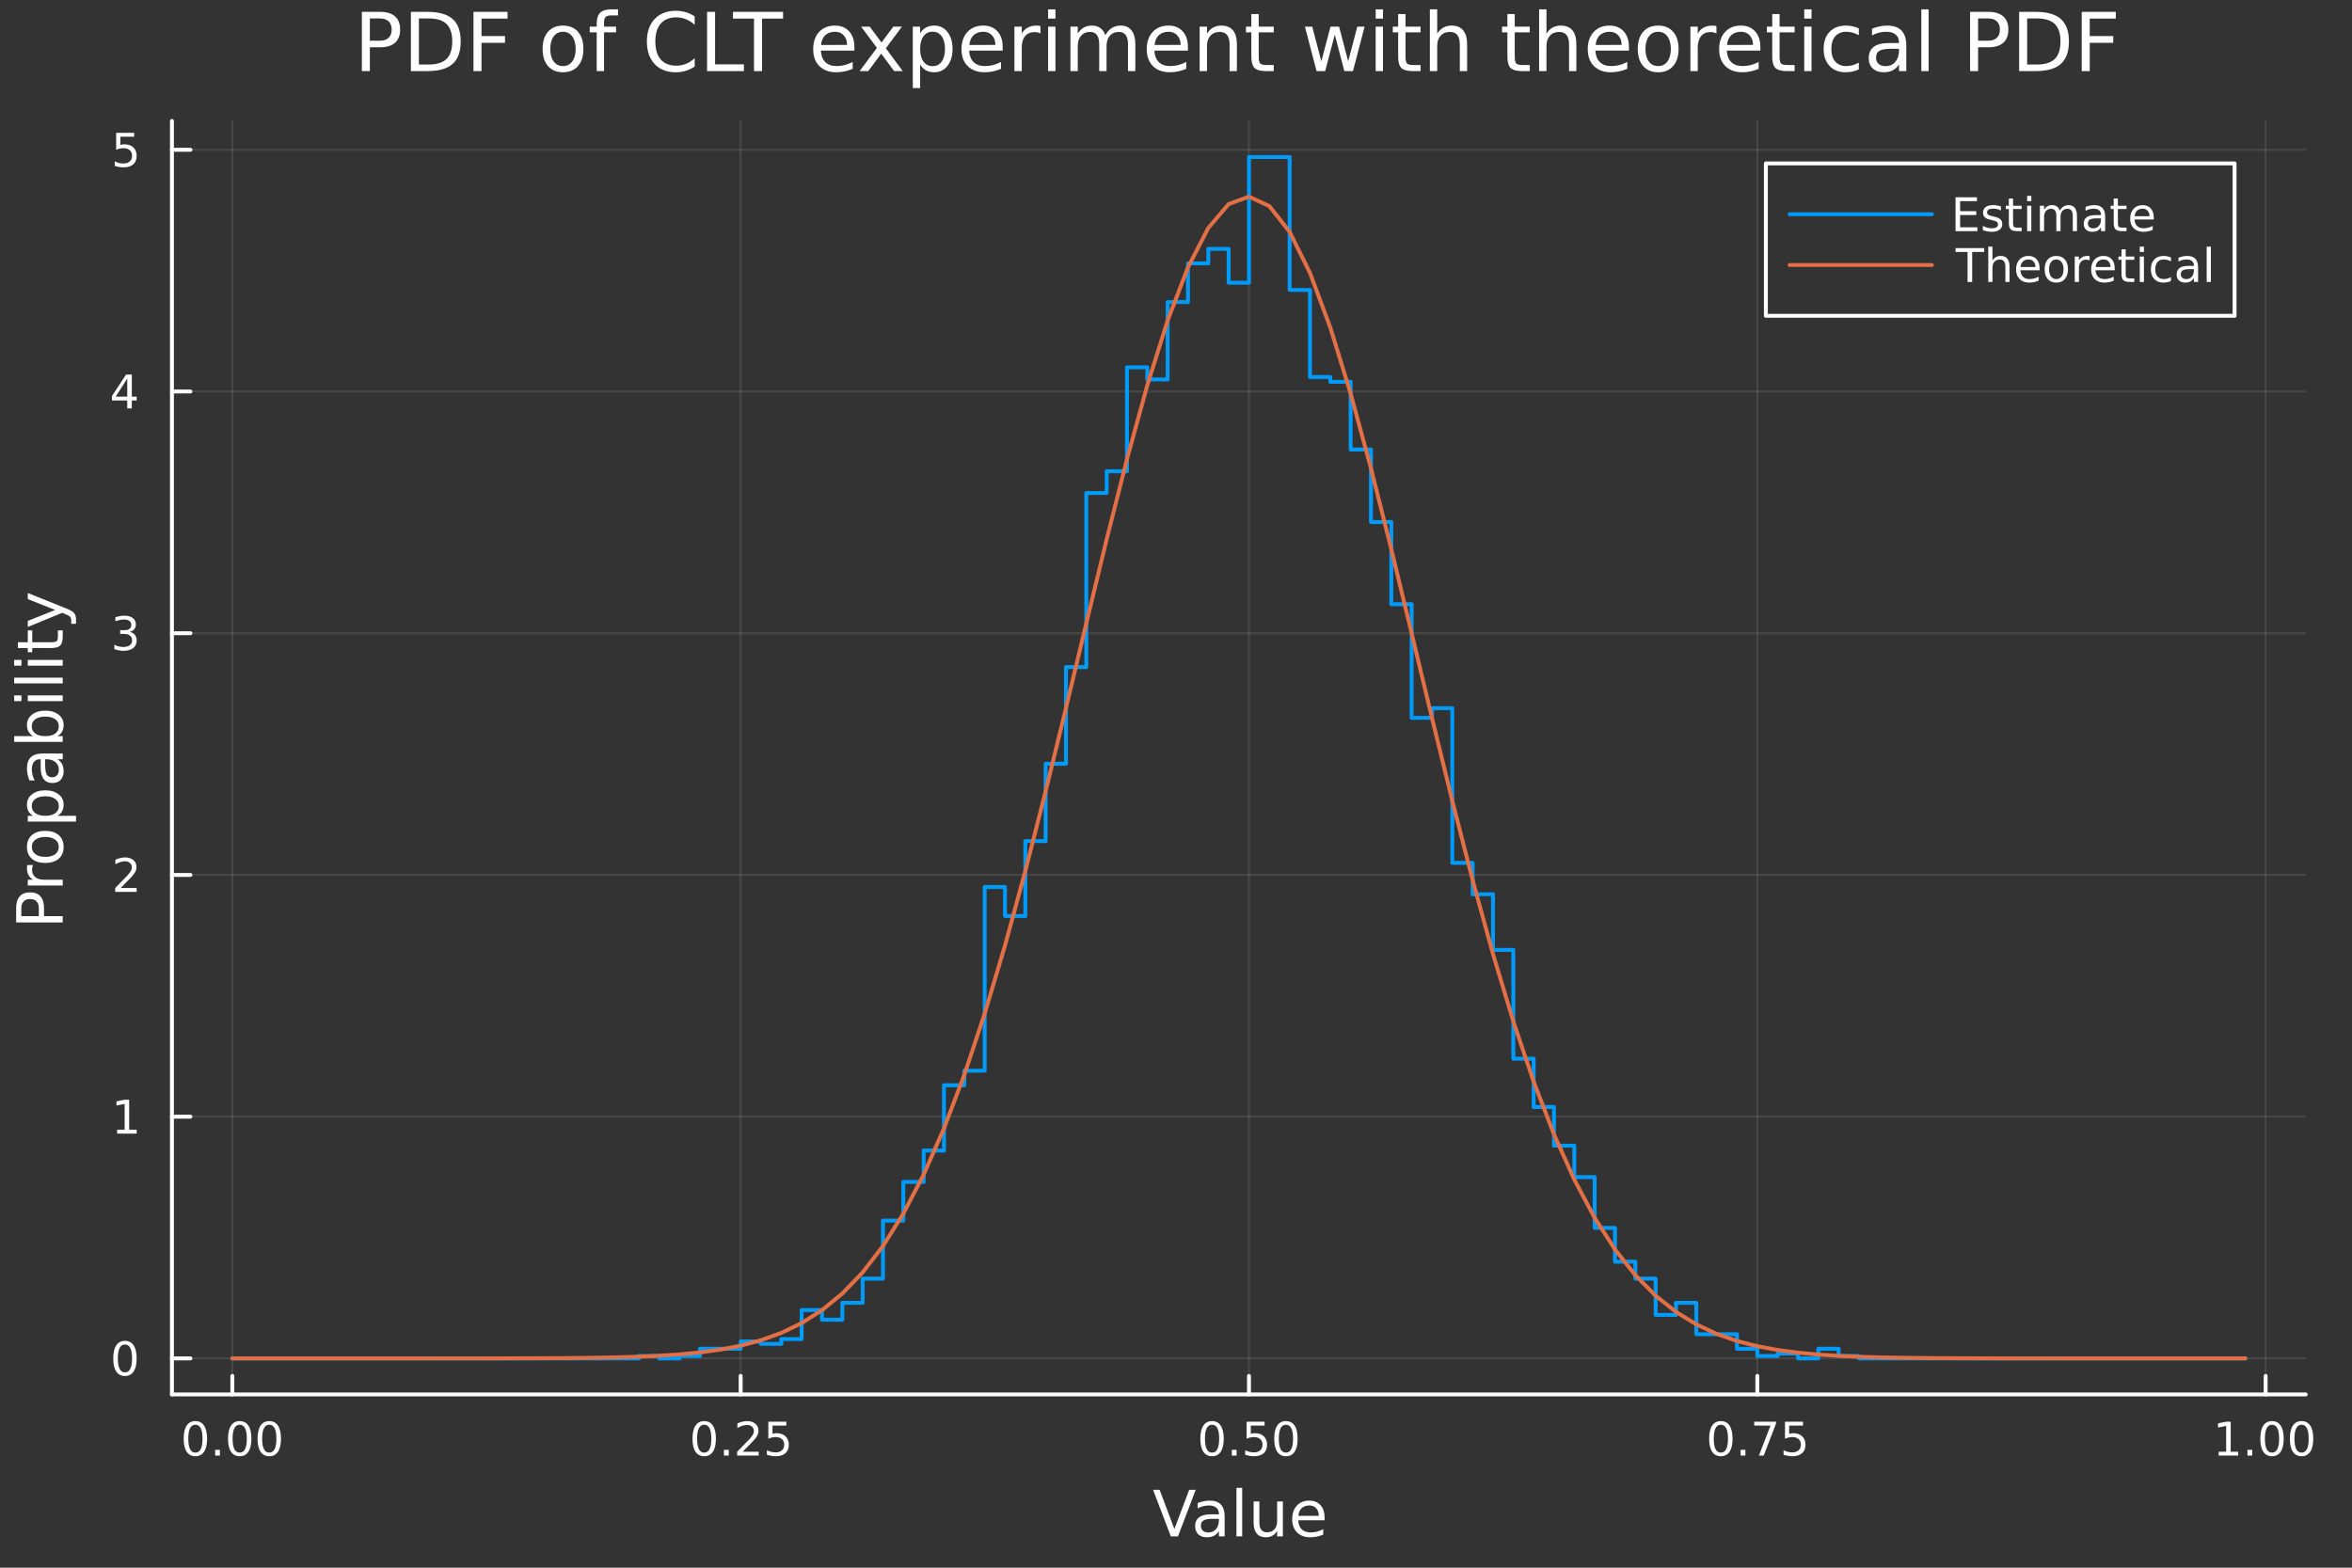 <?xml version="1.0" encoding="utf-8"?>
<svg xmlns="http://www.w3.org/2000/svg" xmlns:xlink="http://www.w3.org/1999/xlink" width="600" height="400" viewBox="0 0 2400 1600">
<rect x="0" y="0" width="2400" height="1600" fill="#333333" stroke="none"/>
<defs>
  <clipPath id="clip110">
    <rect x="0" y="0" width="2400" height="1600"/>
  </clipPath>
</defs>
<path clip-path="url(#clip110)" d="M0 1600 L2400 1600 L2400 0 L0 0  Z" fill="#000000" fill-rule="evenodd" fill-opacity="0"/>
<defs>
  <clipPath id="clip111">
    <rect x="480" y="0" width="1681" height="1600"/>
  </clipPath>
</defs>
<path clip-path="url(#clip110)" d="M175.445 1423.18 L2352.76 1423.18 L2352.76 123.472 L175.445 123.472  Z" fill="#000000" fill-rule="evenodd" fill-opacity="0"/>
<defs>
  <clipPath id="clip112">
    <rect x="175" y="123" width="2178" height="1301"/>
  </clipPath>
</defs>
<polyline clip-path="url(#clip112)" style="stroke:#ffffff; stroke-linecap:round; stroke-linejoin:round; stroke-width:2; stroke-opacity:0.1; fill:none" points="237.067,1423.18 237.067,123.472 "/>
<polyline clip-path="url(#clip112)" style="stroke:#ffffff; stroke-linecap:round; stroke-linejoin:round; stroke-width:2; stroke-opacity:0.1; fill:none" points="755.771,1423.18 755.771,123.472 "/>
<polyline clip-path="url(#clip112)" style="stroke:#ffffff; stroke-linecap:round; stroke-linejoin:round; stroke-width:2; stroke-opacity:0.1; fill:none" points="1274.47,1423.18 1274.47,123.472 "/>
<polyline clip-path="url(#clip112)" style="stroke:#ffffff; stroke-linecap:round; stroke-linejoin:round; stroke-width:2; stroke-opacity:0.1; fill:none" points="1793.18,1423.18 1793.18,123.472 "/>
<polyline clip-path="url(#clip112)" style="stroke:#ffffff; stroke-linecap:round; stroke-linejoin:round; stroke-width:2; stroke-opacity:0.1; fill:none" points="2311.88,1423.18 2311.88,123.472 "/>
<polyline clip-path="url(#clip110)" style="stroke:#ffffff; stroke-linecap:round; stroke-linejoin:round; stroke-width:4; stroke-opacity:1; fill:none" points="175.445,1423.18 2352.76,1423.18 "/>
<polyline clip-path="url(#clip110)" style="stroke:#ffffff; stroke-linecap:round; stroke-linejoin:round; stroke-width:4; stroke-opacity:1; fill:none" points="237.067,1423.18 237.067,1404.28 "/>
<polyline clip-path="url(#clip110)" style="stroke:#ffffff; stroke-linecap:round; stroke-linejoin:round; stroke-width:4; stroke-opacity:1; fill:none" points="755.771,1423.18 755.771,1404.28 "/>
<polyline clip-path="url(#clip110)" style="stroke:#ffffff; stroke-linecap:round; stroke-linejoin:round; stroke-width:4; stroke-opacity:1; fill:none" points="1274.47,1423.18 1274.47,1404.28 "/>
<polyline clip-path="url(#clip110)" style="stroke:#ffffff; stroke-linecap:round; stroke-linejoin:round; stroke-width:4; stroke-opacity:1; fill:none" points="1793.18,1423.18 1793.18,1404.28 "/>
<polyline clip-path="url(#clip110)" style="stroke:#ffffff; stroke-linecap:round; stroke-linejoin:round; stroke-width:4; stroke-opacity:1; fill:none" points="2311.88,1423.18 2311.88,1404.28 "/>
<path clip-path="url(#clip110)" d="M199.371 1454.1 Q195.76 1454.1 193.931 1457.66 Q192.125 1461.2 192.125 1468.33 Q192.125 1475.44 193.931 1479.01 Q195.76 1482.55 199.371 1482.55 Q203.005 1482.55 204.81 1479.01 Q206.639 1475.44 206.639 1468.33 Q206.639 1461.2 204.81 1457.66 Q203.005 1454.1 199.371 1454.1 M199.371 1450.39 Q205.181 1450.39 208.236 1455 Q211.315 1459.58 211.315 1468.33 Q211.315 1477.06 208.236 1481.67 Q205.181 1486.25 199.371 1486.25 Q193.56 1486.25 190.482 1481.67 Q187.426 1477.06 187.426 1468.33 Q187.426 1459.58 190.482 1455 Q193.56 1450.39 199.371 1450.39 Z" fill="#ffffff" fill-rule="evenodd" fill-opacity="1" /><path clip-path="url(#clip110)" d="M219.533 1479.7 L224.417 1479.7 L224.417 1485.58 L219.533 1485.58 L219.533 1479.7 Z" fill="#ffffff" fill-rule="evenodd" fill-opacity="1" /><path clip-path="url(#clip110)" d="M244.602 1454.1 Q240.991 1454.1 239.162 1457.66 Q237.357 1461.2 237.357 1468.33 Q237.357 1475.44 239.162 1479.01 Q240.991 1482.55 244.602 1482.55 Q248.236 1482.55 250.042 1479.01 Q251.87 1475.44 251.87 1468.33 Q251.87 1461.2 250.042 1457.66 Q248.236 1454.1 244.602 1454.1 M244.602 1450.39 Q250.412 1450.39 253.468 1455 Q256.546 1459.58 256.546 1468.33 Q256.546 1477.06 253.468 1481.67 Q250.412 1486.25 244.602 1486.25 Q238.792 1486.25 235.713 1481.67 Q232.658 1477.06 232.658 1468.33 Q232.658 1459.58 235.713 1455 Q238.792 1450.39 244.602 1450.39 Z" fill="#ffffff" fill-rule="evenodd" fill-opacity="1" /><path clip-path="url(#clip110)" d="M274.764 1454.1 Q271.153 1454.1 269.324 1457.66 Q267.518 1461.2 267.518 1468.33 Q267.518 1475.44 269.324 1479.01 Q271.153 1482.55 274.764 1482.55 Q278.398 1482.55 280.204 1479.01 Q282.032 1475.44 282.032 1468.33 Q282.032 1461.2 280.204 1457.66 Q278.398 1454.1 274.764 1454.1 M274.764 1450.39 Q280.574 1450.39 283.629 1455 Q286.708 1459.58 286.708 1468.33 Q286.708 1477.06 283.629 1481.67 Q280.574 1486.25 274.764 1486.25 Q268.954 1486.25 265.875 1481.67 Q262.819 1477.06 262.819 1468.33 Q262.819 1459.58 265.875 1455 Q268.954 1450.39 274.764 1450.39 Z" fill="#ffffff" fill-rule="evenodd" fill-opacity="1" /><path clip-path="url(#clip110)" d="M718.572 1454.1 Q714.961 1454.1 713.132 1457.66 Q711.327 1461.2 711.327 1468.33 Q711.327 1475.44 713.132 1479.01 Q714.961 1482.55 718.572 1482.55 Q722.206 1482.55 724.012 1479.01 Q725.841 1475.44 725.841 1468.33 Q725.841 1461.2 724.012 1457.66 Q722.206 1454.1 718.572 1454.1 M718.572 1450.39 Q724.382 1450.39 727.438 1455 Q730.516 1459.58 730.516 1468.33 Q730.516 1477.06 727.438 1481.67 Q724.382 1486.25 718.572 1486.25 Q712.762 1486.25 709.683 1481.67 Q706.628 1477.06 706.628 1468.33 Q706.628 1459.58 709.683 1455 Q712.762 1450.39 718.572 1450.39 Z" fill="#ffffff" fill-rule="evenodd" fill-opacity="1" /><path clip-path="url(#clip110)" d="M738.734 1479.7 L743.618 1479.7 L743.618 1485.58 L738.734 1485.58 L738.734 1479.7 Z" fill="#ffffff" fill-rule="evenodd" fill-opacity="1" /><path clip-path="url(#clip110)" d="M757.831 1481.64 L774.15 1481.64 L774.15 1485.58 L752.206 1485.58 L752.206 1481.64 Q754.868 1478.89 759.451 1474.26 Q764.058 1469.61 765.238 1468.27 Q767.484 1465.74 768.363 1464.01 Q769.266 1462.25 769.266 1460.56 Q769.266 1457.8 767.322 1456.07 Q765.4 1454.33 762.299 1454.33 Q760.1 1454.33 757.646 1455.09 Q755.215 1455.86 752.438 1457.41 L752.438 1452.69 Q755.262 1451.55 757.715 1450.97 Q760.169 1450.39 762.206 1450.39 Q767.576 1450.39 770.771 1453.08 Q773.965 1455.77 773.965 1460.26 Q773.965 1462.39 773.155 1464.31 Q772.368 1466.2 770.262 1468.8 Q769.683 1469.47 766.581 1472.69 Q763.479 1475.88 757.831 1481.64 Z" fill="#ffffff" fill-rule="evenodd" fill-opacity="1" /><path clip-path="url(#clip110)" d="M784.012 1451.02 L802.368 1451.02 L802.368 1454.96 L788.294 1454.96 L788.294 1463.43 Q789.312 1463.08 790.331 1462.92 Q791.349 1462.73 792.368 1462.73 Q798.155 1462.73 801.535 1465.9 Q804.914 1469.08 804.914 1474.49 Q804.914 1480.07 801.442 1483.17 Q797.97 1486.25 791.65 1486.25 Q789.474 1486.25 787.206 1485.88 Q784.961 1485.51 782.553 1484.77 L782.553 1480.07 Q784.637 1481.2 786.859 1481.76 Q789.081 1482.32 791.558 1482.32 Q795.562 1482.32 797.9 1480.21 Q800.238 1478.1 800.238 1474.49 Q800.238 1470.88 797.9 1468.77 Q795.562 1466.67 791.558 1466.67 Q789.683 1466.67 787.808 1467.08 Q785.956 1467.5 784.012 1468.38 L784.012 1451.02 Z" fill="#ffffff" fill-rule="evenodd" fill-opacity="1" /><path clip-path="url(#clip110)" d="M1236.78 1454.1 Q1233.17 1454.1 1231.34 1457.66 Q1229.53 1461.2 1229.53 1468.33 Q1229.53 1475.44 1231.34 1479.01 Q1233.17 1482.55 1236.78 1482.55 Q1240.41 1482.55 1242.22 1479.01 Q1244.05 1475.44 1244.05 1468.33 Q1244.05 1461.2 1242.22 1457.66 Q1240.41 1454.1 1236.78 1454.1 M1236.78 1450.39 Q1242.59 1450.39 1245.64 1455 Q1248.72 1459.58 1248.72 1468.33 Q1248.72 1477.06 1245.64 1481.67 Q1242.59 1486.25 1236.78 1486.25 Q1230.97 1486.25 1227.89 1481.67 Q1224.83 1477.06 1224.83 1468.33 Q1224.83 1459.58 1227.89 1455 Q1230.97 1450.39 1236.78 1450.39 Z" fill="#ffffff" fill-rule="evenodd" fill-opacity="1" /><path clip-path="url(#clip110)" d="M1256.94 1479.7 L1261.82 1479.7 L1261.82 1485.58 L1256.94 1485.58 L1256.94 1479.7 Z" fill="#ffffff" fill-rule="evenodd" fill-opacity="1" /><path clip-path="url(#clip110)" d="M1272.06 1451.02 L1290.41 1451.02 L1290.41 1454.96 L1276.34 1454.96 L1276.34 1463.43 Q1277.36 1463.08 1278.38 1462.92 Q1279.39 1462.73 1280.41 1462.73 Q1286.2 1462.73 1289.58 1465.9 Q1292.96 1469.08 1292.96 1474.49 Q1292.96 1480.07 1289.49 1483.17 Q1286.01 1486.25 1279.69 1486.25 Q1277.52 1486.25 1275.25 1485.88 Q1273 1485.51 1270.6 1484.77 L1270.6 1480.07 Q1272.68 1481.2 1274.9 1481.76 Q1277.13 1482.32 1279.6 1482.32 Q1283.61 1482.32 1285.94 1480.21 Q1288.28 1478.1 1288.28 1474.49 Q1288.28 1470.88 1285.94 1468.77 Q1283.61 1466.67 1279.6 1466.67 Q1277.73 1466.67 1275.85 1467.08 Q1274 1467.5 1272.06 1468.38 L1272.06 1451.02 Z" fill="#ffffff" fill-rule="evenodd" fill-opacity="1" /><path clip-path="url(#clip110)" d="M1312.17 1454.1 Q1308.56 1454.1 1306.73 1457.66 Q1304.93 1461.2 1304.93 1468.33 Q1304.93 1475.44 1306.73 1479.01 Q1308.56 1482.55 1312.17 1482.55 Q1315.81 1482.55 1317.61 1479.01 Q1319.44 1475.44 1319.44 1468.33 Q1319.44 1461.2 1317.61 1457.66 Q1315.81 1454.1 1312.17 1454.1 M1312.17 1450.39 Q1317.98 1450.39 1321.04 1455 Q1324.12 1459.58 1324.12 1468.33 Q1324.12 1477.06 1321.04 1481.67 Q1317.98 1486.25 1312.17 1486.25 Q1306.36 1486.25 1303.28 1481.67 Q1300.23 1477.06 1300.23 1468.33 Q1300.23 1459.58 1303.28 1455 Q1306.36 1450.39 1312.17 1450.39 Z" fill="#ffffff" fill-rule="evenodd" fill-opacity="1" /><path clip-path="url(#clip110)" d="M1755.98 1454.1 Q1752.37 1454.1 1750.54 1457.66 Q1748.73 1461.2 1748.73 1468.33 Q1748.73 1475.44 1750.54 1479.01 Q1752.37 1482.55 1755.98 1482.55 Q1759.61 1482.55 1761.42 1479.01 Q1763.25 1475.44 1763.25 1468.33 Q1763.25 1461.2 1761.42 1457.66 Q1759.61 1454.1 1755.98 1454.1 M1755.98 1450.39 Q1761.79 1450.39 1764.85 1455 Q1767.92 1459.58 1767.92 1468.33 Q1767.92 1477.06 1764.85 1481.67 Q1761.79 1486.25 1755.98 1486.25 Q1750.17 1486.25 1747.09 1481.67 Q1744.04 1477.06 1744.04 1468.33 Q1744.04 1459.58 1747.09 1455 Q1750.17 1450.39 1755.98 1450.39 Z" fill="#ffffff" fill-rule="evenodd" fill-opacity="1" /><path clip-path="url(#clip110)" d="M1776.14 1479.7 L1781.03 1479.7 L1781.03 1485.58 L1776.14 1485.58 L1776.14 1479.7 Z" fill="#ffffff" fill-rule="evenodd" fill-opacity="1" /><path clip-path="url(#clip110)" d="M1790.03 1451.02 L1812.25 1451.02 L1812.25 1453.01 L1799.71 1485.58 L1794.82 1485.58 L1806.63 1454.96 L1790.03 1454.96 L1790.03 1451.02 Z" fill="#ffffff" fill-rule="evenodd" fill-opacity="1" /><path clip-path="url(#clip110)" d="M1821.42 1451.02 L1839.78 1451.02 L1839.78 1454.96 L1825.7 1454.96 L1825.7 1463.43 Q1826.72 1463.08 1827.74 1462.92 Q1828.76 1462.73 1829.78 1462.73 Q1835.56 1462.73 1838.94 1465.9 Q1842.32 1469.08 1842.32 1474.49 Q1842.32 1480.07 1838.85 1483.17 Q1835.38 1486.25 1829.06 1486.25 Q1826.88 1486.25 1824.61 1485.88 Q1822.37 1485.51 1819.96 1484.77 L1819.96 1480.07 Q1822.04 1481.2 1824.27 1481.76 Q1826.49 1482.32 1828.97 1482.32 Q1832.97 1482.32 1835.31 1480.21 Q1837.65 1478.1 1837.65 1474.49 Q1837.65 1470.88 1835.31 1468.77 Q1832.97 1466.67 1828.97 1466.67 Q1827.09 1466.67 1825.22 1467.08 Q1823.36 1467.5 1821.42 1468.38 L1821.42 1451.02 Z" fill="#ffffff" fill-rule="evenodd" fill-opacity="1" /><path clip-path="url(#clip110)" d="M2263.95 1481.64 L2271.59 1481.64 L2271.59 1455.28 L2263.28 1456.95 L2263.28 1452.69 L2271.55 1451.02 L2276.22 1451.02 L2276.22 1481.64 L2283.86 1481.64 L2283.86 1485.58 L2263.95 1485.58 L2263.95 1481.64 Z" fill="#ffffff" fill-rule="evenodd" fill-opacity="1" /><path clip-path="url(#clip110)" d="M2293.31 1479.7 L2298.19 1479.7 L2298.19 1485.58 L2293.31 1485.58 L2293.31 1479.7 Z" fill="#ffffff" fill-rule="evenodd" fill-opacity="1" /><path clip-path="url(#clip110)" d="M2318.38 1454.1 Q2314.76 1454.1 2312.94 1457.66 Q2311.13 1461.2 2311.13 1468.33 Q2311.13 1475.44 2312.94 1479.01 Q2314.76 1482.55 2318.38 1482.55 Q2322.01 1482.55 2323.81 1479.01 Q2325.64 1475.44 2325.64 1468.33 Q2325.64 1461.2 2323.81 1457.66 Q2322.01 1454.1 2318.38 1454.1 M2318.38 1450.39 Q2324.19 1450.39 2327.24 1455 Q2330.32 1459.58 2330.32 1468.33 Q2330.32 1477.06 2327.24 1481.67 Q2324.19 1486.25 2318.38 1486.25 Q2312.56 1486.25 2309.49 1481.67 Q2306.43 1477.06 2306.43 1468.33 Q2306.43 1459.58 2309.49 1455 Q2312.56 1450.39 2318.38 1450.39 Z" fill="#ffffff" fill-rule="evenodd" fill-opacity="1" /><path clip-path="url(#clip110)" d="M2348.54 1454.1 Q2344.93 1454.1 2343.1 1457.66 Q2341.29 1461.2 2341.29 1468.33 Q2341.29 1475.44 2343.1 1479.01 Q2344.93 1482.55 2348.54 1482.55 Q2352.17 1482.55 2353.98 1479.01 Q2355.81 1475.44 2355.81 1468.33 Q2355.81 1461.2 2353.98 1457.66 Q2352.17 1454.1 2348.54 1454.1 M2348.54 1450.39 Q2354.35 1450.39 2357.4 1455 Q2360.48 1459.58 2360.48 1468.33 Q2360.48 1477.06 2357.4 1481.67 Q2354.35 1486.25 2348.54 1486.25 Q2342.73 1486.25 2339.65 1481.67 Q2336.59 1477.06 2336.59 1468.33 Q2336.59 1459.58 2339.65 1455 Q2342.73 1450.39 2348.54 1450.39 Z" fill="#ffffff" fill-rule="evenodd" fill-opacity="1" /><path clip-path="url(#clip110)" d="M1194.73 1568.04 L1176.59 1520.52 L1183.3 1520.52 L1198.36 1560.53 L1213.45 1520.52 L1220.13 1520.52 L1202.02 1568.04 L1194.73 1568.04 Z" fill="#ffffff" fill-rule="evenodd" fill-opacity="1" /><path clip-path="url(#clip110)" d="M1237.95 1550.12 Q1230.86 1550.12 1228.12 1551.75 Q1225.38 1553.37 1225.38 1557.29 Q1225.38 1560.4 1227.42 1562.25 Q1229.49 1564.07 1233.02 1564.07 Q1237.89 1564.07 1240.82 1560.63 Q1243.78 1557.16 1243.78 1551.43 L1243.78 1550.12 L1237.95 1550.12 M1249.63 1547.71 L1249.63 1568.04 L1243.78 1568.04 L1243.78 1562.63 Q1241.77 1565.88 1238.78 1567.44 Q1235.79 1568.97 1231.46 1568.97 Q1225.99 1568.97 1222.74 1565.91 Q1219.52 1562.82 1219.52 1557.67 Q1219.52 1551.65 1223.54 1548.6 Q1227.58 1545.54 1235.57 1545.54 L1243.78 1545.54 L1243.78 1544.97 Q1243.78 1540.93 1241.1 1538.73 Q1238.46 1536.5 1233.66 1536.5 Q1230.6 1536.5 1227.7 1537.23 Q1224.81 1537.97 1222.13 1539.43 L1222.13 1534.02 Q1225.35 1532.78 1228.37 1532.17 Q1231.4 1531.54 1234.26 1531.54 Q1242 1531.54 1245.82 1535.55 Q1249.63 1539.56 1249.63 1547.71 Z" fill="#ffffff" fill-rule="evenodd" fill-opacity="1" /><path clip-path="url(#clip110)" d="M1261.7 1518.52 L1267.55 1518.52 L1267.55 1568.04 L1261.7 1568.04 L1261.7 1518.52 Z" fill="#ffffff" fill-rule="evenodd" fill-opacity="1" /><path clip-path="url(#clip110)" d="M1279.2 1553.98 L1279.2 1532.4 L1285.06 1532.4 L1285.06 1553.75 Q1285.06 1558.81 1287.03 1561.36 Q1289.01 1563.87 1292.95 1563.87 Q1297.7 1563.87 1300.43 1560.85 Q1303.2 1557.83 1303.2 1552.61 L1303.2 1532.4 L1309.06 1532.4 L1309.06 1568.04 L1303.2 1568.04 L1303.2 1562.57 Q1301.07 1565.82 1298.24 1567.41 Q1295.44 1568.97 1291.71 1568.97 Q1285.57 1568.97 1282.39 1565.15 Q1279.2 1561.33 1279.2 1553.98 M1293.94 1531.54 L1293.94 1531.54 Z" fill="#ffffff" fill-rule="evenodd" fill-opacity="1" /><path clip-path="url(#clip110)" d="M1351.61 1548.76 L1351.61 1551.62 L1324.69 1551.62 Q1325.07 1557.67 1328.31 1560.85 Q1331.59 1564 1337.42 1564 Q1340.79 1564 1343.94 1563.17 Q1347.13 1562.35 1350.24 1560.69 L1350.24 1566.23 Q1347.09 1567.57 1343.78 1568.27 Q1340.47 1568.97 1337.07 1568.97 Q1328.54 1568.97 1323.54 1564 Q1318.58 1559.04 1318.58 1550.57 Q1318.58 1541.82 1323.29 1536.69 Q1328.03 1531.54 1336.05 1531.54 Q1343.24 1531.54 1347.41 1536.18 Q1351.61 1540.8 1351.61 1548.76 M1345.76 1547.04 Q1345.69 1542.23 1343.05 1539.37 Q1340.44 1536.5 1336.11 1536.5 Q1331.21 1536.5 1328.25 1539.27 Q1325.32 1542.04 1324.88 1547.07 L1345.76 1547.04 Z" fill="#ffffff" fill-rule="evenodd" fill-opacity="1" /><polyline clip-path="url(#clip112)" style="stroke:#ffffff; stroke-linecap:round; stroke-linejoin:round; stroke-width:2; stroke-opacity:0.1; fill:none" points="175.445,1386.4 2352.76,1386.4 "/>
<polyline clip-path="url(#clip112)" style="stroke:#ffffff; stroke-linecap:round; stroke-linejoin:round; stroke-width:2; stroke-opacity:0.1; fill:none" points="175.445,1139.69 2352.76,1139.69 "/>
<polyline clip-path="url(#clip112)" style="stroke:#ffffff; stroke-linecap:round; stroke-linejoin:round; stroke-width:2; stroke-opacity:0.1; fill:none" points="175.445,892.979 2352.76,892.979 "/>
<polyline clip-path="url(#clip112)" style="stroke:#ffffff; stroke-linecap:round; stroke-linejoin:round; stroke-width:2; stroke-opacity:0.1; fill:none" points="175.445,646.271 2352.76,646.271 "/>
<polyline clip-path="url(#clip112)" style="stroke:#ffffff; stroke-linecap:round; stroke-linejoin:round; stroke-width:2; stroke-opacity:0.1; fill:none" points="175.445,399.563 2352.76,399.563 "/>
<polyline clip-path="url(#clip112)" style="stroke:#ffffff; stroke-linecap:round; stroke-linejoin:round; stroke-width:2; stroke-opacity:0.1; fill:none" points="175.445,152.855 2352.76,152.855 "/>
<polyline clip-path="url(#clip110)" style="stroke:#ffffff; stroke-linecap:round; stroke-linejoin:round; stroke-width:4; stroke-opacity:1; fill:none" points="175.445,1423.18 175.445,123.472 "/>
<polyline clip-path="url(#clip110)" style="stroke:#ffffff; stroke-linecap:round; stroke-linejoin:round; stroke-width:4; stroke-opacity:1; fill:none" points="175.445,1386.4 194.343,1386.4 "/>
<polyline clip-path="url(#clip110)" style="stroke:#ffffff; stroke-linecap:round; stroke-linejoin:round; stroke-width:4; stroke-opacity:1; fill:none" points="175.445,1139.69 194.343,1139.69 "/>
<polyline clip-path="url(#clip110)" style="stroke:#ffffff; stroke-linecap:round; stroke-linejoin:round; stroke-width:4; stroke-opacity:1; fill:none" points="175.445,892.979 194.343,892.979 "/>
<polyline clip-path="url(#clip110)" style="stroke:#ffffff; stroke-linecap:round; stroke-linejoin:round; stroke-width:4; stroke-opacity:1; fill:none" points="175.445,646.271 194.343,646.271 "/>
<polyline clip-path="url(#clip110)" style="stroke:#ffffff; stroke-linecap:round; stroke-linejoin:round; stroke-width:4; stroke-opacity:1; fill:none" points="175.445,399.563 194.343,399.563 "/>
<polyline clip-path="url(#clip110)" style="stroke:#ffffff; stroke-linecap:round; stroke-linejoin:round; stroke-width:4; stroke-opacity:1; fill:none" points="175.445,152.855 194.343,152.855 "/>
<path clip-path="url(#clip110)" d="M127.501 1372.19 Q123.89 1372.19 122.061 1375.76 Q120.255 1379.3 120.255 1386.43 Q120.255 1393.54 122.061 1397.1 Q123.89 1400.64 127.501 1400.64 Q131.135 1400.64 132.941 1397.1 Q134.769 1393.54 134.769 1386.43 Q134.769 1379.3 132.941 1375.76 Q131.135 1372.19 127.501 1372.19 M127.501 1368.49 Q133.311 1368.49 136.367 1373.1 Q139.445 1377.68 139.445 1386.43 Q139.445 1395.16 136.367 1399.76 Q133.311 1404.35 127.501 1404.35 Q121.691 1404.35 118.612 1399.76 Q115.556 1395.16 115.556 1386.43 Q115.556 1377.68 118.612 1373.1 Q121.691 1368.49 127.501 1368.49 Z" fill="#ffffff" fill-rule="evenodd" fill-opacity="1" /><path clip-path="url(#clip110)" d="M119.538 1153.03 L127.177 1153.03 L127.177 1126.67 L118.867 1128.33 L118.867 1124.07 L127.13 1122.41 L131.806 1122.41 L131.806 1153.03 L139.445 1153.03 L139.445 1156.97 L119.538 1156.97 L119.538 1153.03 Z" fill="#ffffff" fill-rule="evenodd" fill-opacity="1" /><path clip-path="url(#clip110)" d="M123.126 906.324 L139.445 906.324 L139.445 910.259 L117.501 910.259 L117.501 906.324 Q120.163 903.57 124.746 898.94 Q129.353 894.287 130.533 892.945 Q132.779 890.422 133.658 888.685 Q134.561 886.926 134.561 885.236 Q134.561 882.482 132.617 880.746 Q130.695 879.01 127.593 879.01 Q125.394 879.01 122.941 879.773 Q120.51 880.537 117.732 882.088 L117.732 877.366 Q120.556 876.232 123.01 875.653 Q125.464 875.074 127.501 875.074 Q132.871 875.074 136.066 877.76 Q139.26 880.445 139.26 884.935 Q139.26 887.065 138.45 888.986 Q137.663 890.885 135.556 893.477 Q134.978 894.148 131.876 897.366 Q128.774 900.56 123.126 906.324 Z" fill="#ffffff" fill-rule="evenodd" fill-opacity="1" /><path clip-path="url(#clip110)" d="M132.316 644.917 Q135.672 645.635 137.547 647.903 Q139.445 650.172 139.445 653.505 Q139.445 658.621 135.927 661.422 Q132.408 664.223 125.927 664.223 Q123.751 664.223 121.436 663.783 Q119.144 663.366 116.691 662.51 L116.691 657.996 Q118.635 659.13 120.95 659.709 Q123.265 660.287 125.788 660.287 Q130.186 660.287 132.478 658.551 Q134.792 656.815 134.792 653.505 Q134.792 650.45 132.64 648.737 Q130.51 647 126.691 647 L122.663 647 L122.663 643.158 L126.876 643.158 Q130.325 643.158 132.154 641.792 Q133.982 640.403 133.982 637.811 Q133.982 635.149 132.084 633.737 Q130.209 632.301 126.691 632.301 Q124.769 632.301 122.57 632.718 Q120.371 633.135 117.732 634.014 L117.732 629.848 Q120.394 629.107 122.709 628.737 Q125.047 628.366 127.107 628.366 Q132.431 628.366 135.533 630.797 Q138.635 633.204 138.635 637.325 Q138.635 640.195 136.992 642.186 Q135.348 644.153 132.316 644.917 Z" fill="#ffffff" fill-rule="evenodd" fill-opacity="1" /><path clip-path="url(#clip110)" d="M129.862 386.357 L118.056 404.806 L129.862 404.806 L129.862 386.357 M128.635 382.283 L134.515 382.283 L134.515 404.806 L139.445 404.806 L139.445 408.695 L134.515 408.695 L134.515 416.843 L129.862 416.843 L129.862 408.695 L114.26 408.695 L114.26 404.181 L128.635 382.283 Z" fill="#ffffff" fill-rule="evenodd" fill-opacity="1" /><path clip-path="url(#clip110)" d="M118.543 135.575 L136.899 135.575 L136.899 139.51 L122.825 139.51 L122.825 147.982 Q123.843 147.635 124.862 147.473 Q125.88 147.288 126.899 147.288 Q132.686 147.288 136.066 150.459 Q139.445 153.631 139.445 159.047 Q139.445 164.626 135.973 167.728 Q132.501 170.806 126.181 170.806 Q124.005 170.806 121.737 170.436 Q119.492 170.066 117.084 169.325 L117.084 164.626 Q119.168 165.76 121.39 166.316 Q123.612 166.871 126.089 166.871 Q130.093 166.871 132.431 164.765 Q134.769 162.658 134.769 159.047 Q134.769 155.436 132.431 153.33 Q130.093 151.223 126.089 151.223 Q124.214 151.223 122.339 151.64 Q120.487 152.056 118.543 152.936 L118.543 135.575 Z" fill="#ffffff" fill-rule="evenodd" fill-opacity="1" /><path clip-path="url(#clip110)" d="M21.768 935.015 L39.623 935.015 L39.623 926.93 Q39.623 922.443 37.3 919.992 Q34.977 917.541 30.68 917.541 Q26.415 917.541 24.091 919.992 Q21.768 922.443 21.768 926.93 L21.768 935.015 M16.484 941.444 L16.484 926.93 Q16.484 918.942 20.113 914.867 Q23.709 910.762 30.68 910.762 Q37.714 910.762 41.31 914.867 Q44.907 918.942 44.907 926.93 L44.907 935.015 L64.004 935.015 L64.004 941.444 L16.484 941.444 Z" fill="#ffffff" fill-rule="evenodd" fill-opacity="1" /><path clip-path="url(#clip110)" d="M33.831 882.88 Q33.258 883.866 33.003 885.044 Q32.717 886.19 32.717 887.59 Q32.717 892.556 35.963 895.229 Q39.178 897.871 45.225 897.871 L64.004 897.871 L64.004 903.759 L28.356 903.759 L28.356 897.871 L33.894 897.871 Q30.648 896.025 29.088 893.065 Q27.497 890.105 27.497 885.872 Q27.497 885.267 27.592 884.535 Q27.656 883.803 27.815 882.912 L33.831 882.88 Z" fill="#ffffff" fill-rule="evenodd" fill-opacity="1" /><path clip-path="url(#clip110)" d="M32.462 864.356 Q32.462 869.066 36.154 871.803 Q39.815 874.541 46.212 874.541 Q52.609 874.541 56.302 871.835 Q59.962 869.098 59.962 864.356 Q59.962 859.677 56.27 856.94 Q52.578 854.202 46.212 854.202 Q39.878 854.202 36.186 856.94 Q32.462 859.677 32.462 864.356 M27.497 864.356 Q27.497 856.717 32.462 852.356 Q37.427 847.996 46.212 847.996 Q54.965 847.996 59.962 852.356 Q64.927 856.717 64.927 864.356 Q64.927 872.026 59.962 876.387 Q54.965 880.715 46.212 880.715 Q37.427 880.715 32.462 876.387 Q27.497 872.026 27.497 864.356 Z" fill="#ffffff" fill-rule="evenodd" fill-opacity="1" /><path clip-path="url(#clip110)" d="M58.657 832.623 L77.563 832.623 L77.563 838.511 L28.356 838.511 L28.356 832.623 L33.767 832.623 Q30.584 830.776 29.056 827.976 Q27.497 825.143 27.497 821.228 Q27.497 814.735 32.653 810.693 Q37.809 806.619 46.212 806.619 Q54.615 806.619 59.771 810.693 Q64.927 814.735 64.927 821.228 Q64.927 825.143 63.399 827.976 Q61.84 830.776 58.657 832.623 M46.212 812.698 Q39.751 812.698 36.09 815.371 Q32.398 818.013 32.398 822.66 Q32.398 827.307 36.09 829.981 Q39.751 832.623 46.212 832.623 Q52.673 832.623 56.365 829.981 Q60.026 827.307 60.026 822.66 Q60.026 818.013 56.365 815.371 Q52.673 812.698 46.212 812.698 Z" fill="#ffffff" fill-rule="evenodd" fill-opacity="1" /><path clip-path="url(#clip110)" d="M46.085 780.71 Q46.085 787.808 47.708 790.545 Q49.331 793.282 53.246 793.282 Q56.365 793.282 58.211 791.245 Q60.026 789.177 60.026 785.644 Q60.026 780.774 56.588 777.846 Q53.119 774.886 47.39 774.886 L46.085 774.886 L46.085 780.71 M43.666 769.029 L64.004 769.029 L64.004 774.886 L58.593 774.886 Q61.84 776.891 63.399 779.883 Q64.927 782.875 64.927 787.203 Q64.927 792.678 61.872 795.924 Q58.784 799.139 53.628 799.139 Q47.612 799.139 44.557 795.129 Q41.501 791.086 41.501 783.097 L41.501 774.886 L40.928 774.886 Q36.886 774.886 34.69 777.559 Q32.462 780.201 32.462 785.007 Q32.462 788.063 33.194 790.959 Q33.926 793.855 35.39 796.529 L29.98 796.529 Q28.738 793.314 28.133 790.291 Q27.497 787.267 27.497 784.402 Q27.497 776.668 31.507 772.849 Q35.518 769.029 43.666 769.029 Z" fill="#ffffff" fill-rule="evenodd" fill-opacity="1" /><path clip-path="url(#clip110)" d="M46.212 731.376 Q39.751 731.376 36.09 734.05 Q32.398 736.691 32.398 741.338 Q32.398 745.985 36.09 748.659 Q39.751 751.301 46.212 751.301 Q52.673 751.301 56.365 748.659 Q60.026 745.985 60.026 741.338 Q60.026 736.691 56.365 734.05 Q52.673 731.376 46.212 731.376 M33.767 751.301 Q30.584 749.455 29.056 746.654 Q27.497 743.821 27.497 739.906 Q27.497 733.413 32.653 729.371 Q37.809 725.297 46.212 725.297 Q54.615 725.297 59.771 729.371 Q64.927 733.413 64.927 739.906 Q64.927 743.821 63.399 746.654 Q61.84 749.455 58.657 751.301 L64.004 751.301 L64.004 757.189 L14.479 757.189 L14.479 751.301 L33.767 751.301 Z" fill="#ffffff" fill-rule="evenodd" fill-opacity="1" /><path clip-path="url(#clip110)" d="M28.356 715.589 L28.356 709.733 L64.004 709.733 L64.004 715.589 L28.356 715.589 M14.479 715.589 L14.479 709.733 L21.895 709.733 L21.895 715.589 L14.479 715.589 Z" fill="#ffffff" fill-rule="evenodd" fill-opacity="1" /><path clip-path="url(#clip110)" d="M14.479 697.479 L14.479 691.622 L64.004 691.622 L64.004 697.479 L14.479 697.479 Z" fill="#ffffff" fill-rule="evenodd" fill-opacity="1" /><path clip-path="url(#clip110)" d="M28.356 679.368 L28.356 673.512 L64.004 673.512 L64.004 679.368 L28.356 679.368 M14.479 679.368 L14.479 673.512 L21.895 673.512 L21.895 679.368 L14.479 679.368 Z" fill="#ffffff" fill-rule="evenodd" fill-opacity="1" /><path clip-path="url(#clip110)" d="M18.235 655.465 L28.356 655.465 L28.356 643.402 L32.908 643.402 L32.908 655.465 L52.259 655.465 Q56.62 655.465 57.861 654.287 Q59.103 653.078 59.103 649.418 L59.103 643.402 L64.004 643.402 L64.004 649.418 Q64.004 656.197 61.49 658.775 Q58.943 661.353 52.259 661.353 L32.908 661.353 L32.908 665.65 L28.356 665.65 L28.356 661.353 L18.235 661.353 L18.235 655.465 Z" fill="#ffffff" fill-rule="evenodd" fill-opacity="1" /><path clip-path="url(#clip110)" d="M67.314 620.867 Q73.68 623.35 75.622 625.705 Q77.563 628.061 77.563 632.007 L77.563 636.686 L72.662 636.686 L72.662 633.249 Q72.662 630.83 71.516 629.493 Q70.37 628.156 66.105 626.533 L63.431 625.482 L28.356 639.901 L28.356 633.694 L56.238 622.554 L28.356 611.414 L28.356 605.208 L67.314 620.867 Z" fill="#ffffff" fill-rule="evenodd" fill-opacity="1" /><path clip-path="url(#clip110)" d="M377.418 18.82 L377.418 41.546 L387.708 41.546 Q393.419 41.546 396.539 38.589 Q399.658 35.632 399.658 30.163 Q399.658 24.735 396.539 21.778 Q393.419 18.82 387.708 18.82 L377.418 18.82 M369.236 12.096 L387.708 12.096 Q397.875 12.096 403.061 16.714 Q408.286 21.292 408.286 30.163 Q408.286 39.115 403.061 43.693 Q397.875 48.271 387.708 48.271 L377.418 48.271 L377.418 72.576 L369.236 72.576 L369.236 12.096 Z" fill="#ffffff" fill-rule="evenodd" fill-opacity="1" /><path clip-path="url(#clip110)" d="M427.447 18.82 L427.447 65.852 L437.331 65.852 Q449.849 65.852 455.641 60.18 Q461.475 54.509 461.475 42.275 Q461.475 30.122 455.641 24.492 Q449.849 18.82 437.331 18.82 L427.447 18.82 M419.264 12.096 L436.075 12.096 Q453.656 12.096 461.88 19.428 Q470.103 26.72 470.103 42.275 Q470.103 57.912 461.839 65.244 Q453.575 72.576 436.075 72.576 L419.264 72.576 L419.264 12.096 Z" fill="#ffffff" fill-rule="evenodd" fill-opacity="1" /><path clip-path="url(#clip110)" d="M483.147 12.096 L517.904 12.096 L517.904 18.983 L491.33 18.983 L491.33 36.806 L515.311 36.806 L515.311 43.693 L491.33 43.693 L491.33 72.576 L483.147 72.576 L483.147 12.096 Z" fill="#ffffff" fill-rule="evenodd" fill-opacity="1" /><path clip-path="url(#clip110)" d="M574.495 32.431 Q568.5 32.431 565.016 37.131 Q561.532 41.789 561.532 49.931 Q561.532 58.074 564.975 62.773 Q568.459 67.431 574.495 67.431 Q580.45 67.431 583.933 62.732 Q587.417 58.033 587.417 49.931 Q587.417 41.87 583.933 37.171 Q580.45 32.431 574.495 32.431 M574.495 26.112 Q584.217 26.112 589.767 32.431 Q595.317 38.751 595.317 49.931 Q595.317 61.071 589.767 67.431 Q584.217 73.751 574.495 73.751 Q564.732 73.751 559.182 67.431 Q553.673 61.071 553.673 49.931 Q553.673 38.751 559.182 32.431 Q564.732 26.112 574.495 26.112 Z" fill="#ffffff" fill-rule="evenodd" fill-opacity="1" /><path clip-path="url(#clip110)" d="M630.64 9.544 L630.64 15.742 L623.511 15.742 Q619.5 15.742 617.921 17.362 Q616.381 18.983 616.381 23.195 L616.381 27.206 L628.655 27.206 L628.655 32.999 L616.381 32.999 L616.381 72.576 L608.887 72.576 L608.887 32.999 L601.757 32.999 L601.757 27.206 L608.887 27.206 L608.887 24.046 Q608.887 16.471 612.411 13.028 Q615.936 9.544 623.592 9.544 L630.64 9.544 Z" fill="#ffffff" fill-rule="evenodd" fill-opacity="1" /><path clip-path="url(#clip110)" d="M708.863 16.755 L708.863 25.383 Q704.731 21.535 700.032 19.631 Q695.374 17.727 690.108 17.727 Q679.737 17.727 674.228 24.087 Q668.719 30.406 668.719 42.397 Q668.719 54.347 674.228 60.707 Q679.737 67.026 690.108 67.026 Q695.374 67.026 700.032 65.122 Q704.731 63.218 708.863 59.37 L708.863 67.918 Q704.569 70.834 699.749 72.292 Q694.969 73.751 689.622 73.751 Q675.889 73.751 667.99 65.365 Q660.09 56.94 660.09 42.397 Q660.09 27.814 667.99 19.428 Q675.889 11.002 689.622 11.002 Q695.05 11.002 699.83 12.461 Q704.65 13.878 708.863 16.755 Z" fill="#ffffff" fill-rule="evenodd" fill-opacity="1" /><path clip-path="url(#clip110)" d="M721.502 12.096 L729.685 12.096 L729.685 65.689 L759.135 65.689 L759.135 72.576 L721.502 72.576 L721.502 12.096 Z" fill="#ffffff" fill-rule="evenodd" fill-opacity="1" /><path clip-path="url(#clip110)" d="M747.914 12.096 L799.077 12.096 L799.077 18.983 L777.607 18.983 L777.607 72.576 L769.384 72.576 L769.384 18.983 L747.914 18.983 L747.914 12.096 Z" fill="#ffffff" fill-rule="evenodd" fill-opacity="1" /><path clip-path="url(#clip110)" d="M871.831 48.028 L871.831 51.673 L837.561 51.673 Q838.047 59.37 842.179 63.421 Q846.351 67.431 853.764 67.431 Q858.058 67.431 862.069 66.378 Q866.119 65.325 870.089 63.218 L870.089 70.267 Q866.079 71.968 861.866 72.86 Q857.653 73.751 853.319 73.751 Q842.462 73.751 836.102 67.431 Q829.783 61.112 829.783 50.337 Q829.783 39.197 835.778 32.675 Q841.814 26.112 852.022 26.112 Q861.177 26.112 866.484 32.026 Q871.831 37.9 871.831 48.028 M864.378 45.84 Q864.297 39.723 860.934 36.077 Q857.613 32.431 852.103 32.431 Q845.865 32.431 842.098 35.956 Q838.371 39.48 837.804 45.88 L864.378 45.84 Z" fill="#ffffff" fill-rule="evenodd" fill-opacity="1" /><path clip-path="url(#clip110)" d="M920.321 27.206 L903.914 49.283 L921.171 72.576 L912.381 72.576 L899.175 54.752 L885.969 72.576 L877.178 72.576 L894.8 48.838 L878.677 27.206 L887.468 27.206 L899.499 43.369 L911.53 27.206 L920.321 27.206 Z" fill="#ffffff" fill-rule="evenodd" fill-opacity="1" /><path clip-path="url(#clip110)" d="M938.914 65.77 L938.914 89.833 L931.42 89.833 L931.42 27.206 L938.914 27.206 L938.914 34.092 Q941.264 30.041 944.829 28.097 Q948.434 26.112 953.416 26.112 Q961.68 26.112 966.825 32.675 Q972.01 39.237 972.01 49.931 Q972.01 60.626 966.825 67.188 Q961.68 73.751 953.416 73.751 Q948.434 73.751 944.829 71.806 Q941.264 69.821 938.914 65.77 M964.273 49.931 Q964.273 41.708 960.87 37.05 Q957.508 32.35 951.594 32.35 Q945.679 32.35 942.276 37.05 Q938.914 41.708 938.914 49.931 Q938.914 58.155 942.276 62.854 Q945.679 67.512 951.594 67.512 Q957.508 67.512 960.87 62.854 Q964.273 58.155 964.273 49.931 Z" fill="#ffffff" fill-rule="evenodd" fill-opacity="1" /><path clip-path="url(#clip110)" d="M1023.17 48.028 L1023.17 51.673 L988.902 51.673 Q989.388 59.37 993.52 63.421 Q997.693 67.431 1005.11 67.431 Q1009.4 67.431 1013.41 66.378 Q1017.46 65.325 1021.43 63.218 L1021.43 70.267 Q1017.42 71.968 1013.21 72.86 Q1008.99 73.751 1004.66 73.751 Q993.804 73.751 987.444 67.431 Q981.125 61.112 981.125 50.337 Q981.125 39.197 987.12 32.675 Q993.156 26.112 1003.36 26.112 Q1012.52 26.112 1017.83 32.026 Q1023.17 37.9 1023.17 48.028 M1015.72 45.84 Q1015.64 39.723 1012.28 36.077 Q1008.95 32.431 1003.45 32.431 Q997.207 32.431 993.439 35.956 Q989.713 39.48 989.145 45.88 L1015.72 45.84 Z" fill="#ffffff" fill-rule="evenodd" fill-opacity="1" /><path clip-path="url(#clip110)" d="M1061.7 34.173 Q1060.44 33.444 1058.94 33.12 Q1057.48 32.756 1055.7 32.756 Q1049.38 32.756 1045.98 36.888 Q1042.62 40.979 1042.62 48.676 L1042.62 72.576 L1035.12 72.576 L1035.12 27.206 L1042.62 27.206 L1042.62 34.254 Q1044.97 30.122 1048.73 28.138 Q1052.5 26.112 1057.89 26.112 Q1058.66 26.112 1059.59 26.234 Q1060.52 26.315 1061.66 26.517 L1061.7 34.173 Z" fill="#ffffff" fill-rule="evenodd" fill-opacity="1" /><path clip-path="url(#clip110)" d="M1069.52 27.206 L1076.97 27.206 L1076.97 72.576 L1069.52 72.576 L1069.52 27.206 M1069.52 9.544 L1076.97 9.544 L1076.97 18.983 L1069.52 18.983 L1069.52 9.544 Z" fill="#ffffff" fill-rule="evenodd" fill-opacity="1" /><path clip-path="url(#clip110)" d="M1127.89 35.915 Q1130.68 30.892 1134.57 28.502 Q1138.46 26.112 1143.73 26.112 Q1150.82 26.112 1154.67 31.095 Q1158.51 36.037 1158.51 45.192 L1158.51 72.576 L1151.02 72.576 L1151.02 45.435 Q1151.02 38.913 1148.71 35.753 Q1146.4 32.594 1141.66 32.594 Q1135.87 32.594 1132.51 36.442 Q1129.14 40.29 1129.14 46.934 L1129.14 72.576 L1121.65 72.576 L1121.65 45.435 Q1121.65 38.873 1119.34 35.753 Q1117.03 32.594 1112.21 32.594 Q1106.5 32.594 1103.14 36.482 Q1099.78 40.331 1099.78 46.934 L1099.78 72.576 L1092.28 72.576 L1092.28 27.206 L1099.78 27.206 L1099.78 34.254 Q1102.33 30.082 1105.89 28.097 Q1109.46 26.112 1114.36 26.112 Q1119.3 26.112 1122.74 28.624 Q1126.23 31.135 1127.89 35.915 Z" fill="#ffffff" fill-rule="evenodd" fill-opacity="1" /><path clip-path="url(#clip110)" d="M1212.19 48.028 L1212.19 51.673 L1177.92 51.673 Q1178.4 59.37 1182.54 63.421 Q1186.71 67.431 1194.12 67.431 Q1198.42 67.431 1202.43 66.378 Q1206.48 65.325 1210.45 63.218 L1210.45 70.267 Q1206.44 71.968 1202.22 72.86 Q1198.01 73.751 1193.68 73.751 Q1182.82 73.751 1176.46 67.431 Q1170.14 61.112 1170.14 50.337 Q1170.14 39.197 1176.14 32.675 Q1182.17 26.112 1192.38 26.112 Q1201.53 26.112 1206.84 32.026 Q1212.19 37.9 1212.19 48.028 M1204.73 45.84 Q1204.65 39.723 1201.29 36.077 Q1197.97 32.431 1192.46 32.431 Q1186.22 32.431 1182.45 35.956 Q1178.73 39.48 1178.16 45.88 L1204.73 45.84 Z" fill="#ffffff" fill-rule="evenodd" fill-opacity="1" /><path clip-path="url(#clip110)" d="M1262.14 45.192 L1262.14 72.576 L1254.68 72.576 L1254.68 45.435 Q1254.68 38.994 1252.17 35.794 Q1249.66 32.594 1244.64 32.594 Q1238.6 32.594 1235.12 36.442 Q1231.63 40.29 1231.63 46.934 L1231.63 72.576 L1224.14 72.576 L1224.14 27.206 L1231.63 27.206 L1231.63 34.254 Q1234.31 30.163 1237.91 28.138 Q1241.56 26.112 1246.3 26.112 Q1254.12 26.112 1258.13 30.973 Q1262.14 35.794 1262.14 45.192 Z" fill="#ffffff" fill-rule="evenodd" fill-opacity="1" /><path clip-path="url(#clip110)" d="M1284.38 14.324 L1284.38 27.206 L1299.73 27.206 L1299.73 32.999 L1284.38 32.999 L1284.38 57.628 Q1284.38 63.178 1285.87 64.758 Q1287.41 66.338 1292.07 66.338 L1299.73 66.338 L1299.73 72.576 L1292.07 72.576 Q1283.44 72.576 1280.16 69.376 Q1276.88 66.135 1276.88 57.628 L1276.88 32.999 L1271.41 32.999 L1271.41 27.206 L1276.88 27.206 L1276.88 14.324 L1284.38 14.324 Z" fill="#ffffff" fill-rule="evenodd" fill-opacity="1" /><path clip-path="url(#clip110)" d="M1331.57 27.206 L1339.02 27.206 L1348.34 62.611 L1357.62 27.206 L1366.41 27.206 L1375.72 62.611 L1385 27.206 L1392.45 27.206 L1380.58 72.576 L1371.79 72.576 L1362.03 35.389 L1352.23 72.576 L1343.44 72.576 L1331.57 27.206 Z" fill="#ffffff" fill-rule="evenodd" fill-opacity="1" /><path clip-path="url(#clip110)" d="M1403.76 27.206 L1411.21 27.206 L1411.21 72.576 L1403.76 72.576 L1403.76 27.206 M1403.76 9.544 L1411.21 9.544 L1411.21 18.983 L1403.76 18.983 L1403.76 9.544 Z" fill="#ffffff" fill-rule="evenodd" fill-opacity="1" /><path clip-path="url(#clip110)" d="M1434.18 14.324 L1434.18 27.206 L1449.53 27.206 L1449.53 32.999 L1434.18 32.999 L1434.18 57.628 Q1434.18 63.178 1435.68 64.758 Q1437.22 66.338 1441.87 66.338 L1449.53 66.338 L1449.53 72.576 L1441.87 72.576 Q1433.25 72.576 1429.96 69.376 Q1426.68 66.135 1426.68 57.628 L1426.68 32.999 L1421.21 32.999 L1421.21 27.206 L1426.68 27.206 L1426.68 14.324 L1434.18 14.324 Z" fill="#ffffff" fill-rule="evenodd" fill-opacity="1" /><path clip-path="url(#clip110)" d="M1497.05 45.192 L1497.05 72.576 L1489.59 72.576 L1489.59 45.435 Q1489.59 38.994 1487.08 35.794 Q1484.57 32.594 1479.55 32.594 Q1473.51 32.594 1470.03 36.442 Q1466.54 40.29 1466.54 46.934 L1466.54 72.576 L1459.05 72.576 L1459.05 9.544 L1466.54 9.544 L1466.54 34.254 Q1469.22 30.163 1472.82 28.138 Q1476.47 26.112 1481.21 26.112 Q1489.03 26.112 1493.04 30.973 Q1497.05 35.794 1497.05 45.192 Z" fill="#ffffff" fill-rule="evenodd" fill-opacity="1" /><path clip-path="url(#clip110)" d="M1545.66 14.324 L1545.66 27.206 L1561.01 27.206 L1561.01 32.999 L1545.66 32.999 L1545.66 57.628 Q1545.66 63.178 1547.16 64.758 Q1548.7 66.338 1553.36 66.338 L1561.01 66.338 L1561.01 72.576 L1553.36 72.576 Q1544.73 72.576 1541.45 69.376 Q1538.16 66.135 1538.16 57.628 L1538.16 32.999 L1532.7 32.999 L1532.7 27.206 L1538.16 27.206 L1538.16 14.324 L1545.66 14.324 Z" fill="#ffffff" fill-rule="evenodd" fill-opacity="1" /><path clip-path="url(#clip110)" d="M1608.53 45.192 L1608.53 72.576 L1601.08 72.576 L1601.08 45.435 Q1601.08 38.994 1598.56 35.794 Q1596.05 32.594 1591.03 32.594 Q1584.99 32.594 1581.51 36.442 Q1578.03 40.29 1578.03 46.934 L1578.03 72.576 L1570.53 72.576 L1570.53 9.544 L1578.03 9.544 L1578.03 34.254 Q1580.7 30.163 1584.3 28.138 Q1587.95 26.112 1592.69 26.112 Q1600.51 26.112 1604.52 30.973 Q1608.53 35.794 1608.53 45.192 Z" fill="#ffffff" fill-rule="evenodd" fill-opacity="1" /><path clip-path="url(#clip110)" d="M1662.2 48.028 L1662.2 51.673 L1627.93 51.673 Q1628.42 59.37 1632.55 63.421 Q1636.72 67.431 1644.14 67.431 Q1648.43 67.431 1652.44 66.378 Q1656.49 65.325 1660.46 63.218 L1660.46 70.267 Q1656.45 71.968 1652.24 72.86 Q1648.03 73.751 1643.69 73.751 Q1632.83 73.751 1626.47 67.431 Q1620.15 61.112 1620.15 50.337 Q1620.15 39.197 1626.15 32.675 Q1632.19 26.112 1642.39 26.112 Q1651.55 26.112 1656.86 32.026 Q1662.2 37.9 1662.2 48.028 M1654.75 45.84 Q1654.67 39.723 1651.31 36.077 Q1647.98 32.431 1642.48 32.431 Q1636.24 32.431 1632.47 35.956 Q1628.74 39.48 1628.18 45.88 L1654.75 45.84 Z" fill="#ffffff" fill-rule="evenodd" fill-opacity="1" /><path clip-path="url(#clip110)" d="M1692.02 32.431 Q1686.02 32.431 1682.54 37.131 Q1679.05 41.789 1679.05 49.931 Q1679.05 58.074 1682.5 62.773 Q1685.98 67.431 1692.02 67.431 Q1697.97 67.431 1701.46 62.732 Q1704.94 58.033 1704.94 49.931 Q1704.94 41.87 1701.46 37.171 Q1697.97 32.431 1692.02 32.431 M1692.02 26.112 Q1701.74 26.112 1707.29 32.431 Q1712.84 38.751 1712.84 49.931 Q1712.84 61.071 1707.29 67.431 Q1701.74 73.751 1692.02 73.751 Q1682.26 73.751 1676.71 67.431 Q1671.2 61.071 1671.2 49.931 Q1671.2 38.751 1676.71 32.431 Q1682.26 26.112 1692.02 26.112 Z" fill="#ffffff" fill-rule="evenodd" fill-opacity="1" /><path clip-path="url(#clip110)" d="M1751.49 34.173 Q1750.23 33.444 1748.73 33.12 Q1747.27 32.756 1745.49 32.756 Q1739.17 32.756 1735.77 36.888 Q1732.41 40.979 1732.41 48.676 L1732.41 72.576 L1724.91 72.576 L1724.91 27.206 L1732.41 27.206 L1732.41 34.254 Q1734.75 30.122 1738.52 28.138 Q1742.29 26.112 1747.68 26.112 Q1748.45 26.112 1749.38 26.234 Q1750.31 26.315 1751.44 26.517 L1751.49 34.173 Z" fill="#ffffff" fill-rule="evenodd" fill-opacity="1" /><path clip-path="url(#clip110)" d="M1796.29 48.028 L1796.29 51.673 L1762.02 51.673 Q1762.5 59.37 1766.64 63.421 Q1770.81 67.431 1778.22 67.431 Q1782.52 67.431 1786.53 66.378 Q1790.58 65.325 1794.55 63.218 L1794.55 70.267 Q1790.54 71.968 1786.32 72.86 Q1782.11 73.751 1777.78 73.751 Q1766.92 73.751 1760.56 67.431 Q1754.24 61.112 1754.24 50.337 Q1754.24 39.197 1760.24 32.675 Q1766.27 26.112 1776.48 26.112 Q1785.63 26.112 1790.94 32.026 Q1796.29 37.9 1796.29 48.028 M1788.83 45.84 Q1788.75 39.723 1785.39 36.077 Q1782.07 32.431 1776.56 32.431 Q1770.32 32.431 1766.55 35.956 Q1762.83 39.48 1762.26 45.88 L1788.83 45.84 Z" fill="#ffffff" fill-rule="evenodd" fill-opacity="1" /><path clip-path="url(#clip110)" d="M1815.89 14.324 L1815.89 27.206 L1831.25 27.206 L1831.25 32.999 L1815.89 32.999 L1815.89 57.628 Q1815.89 63.178 1817.39 64.758 Q1818.93 66.338 1823.59 66.338 L1831.25 66.338 L1831.25 72.576 L1823.59 72.576 Q1814.96 72.576 1811.68 69.376 Q1808.4 66.135 1808.4 57.628 L1808.4 32.999 L1802.93 32.999 L1802.93 27.206 L1808.4 27.206 L1808.4 14.324 L1815.89 14.324 Z" fill="#ffffff" fill-rule="evenodd" fill-opacity="1" /><path clip-path="url(#clip110)" d="M1841.05 27.206 L1848.5 27.206 L1848.5 72.576 L1841.05 72.576 L1841.05 27.206 M1841.05 9.544 L1848.5 9.544 L1848.5 18.983 L1841.05 18.983 L1841.05 9.544 Z" fill="#ffffff" fill-rule="evenodd" fill-opacity="1" /><path clip-path="url(#clip110)" d="M1896.75 28.948 L1896.75 35.915 Q1893.59 34.173 1890.39 33.323 Q1887.23 32.431 1883.99 32.431 Q1876.74 32.431 1872.73 37.05 Q1868.72 41.627 1868.72 49.931 Q1868.72 58.236 1872.73 62.854 Q1876.74 67.431 1883.99 67.431 Q1887.23 67.431 1890.39 66.581 Q1893.59 65.689 1896.75 63.948 L1896.75 70.834 Q1893.63 72.292 1890.27 73.022 Q1886.95 73.751 1883.18 73.751 Q1872.93 73.751 1866.9 67.31 Q1860.86 60.869 1860.86 49.931 Q1860.86 38.832 1866.94 32.472 Q1873.05 26.112 1883.67 26.112 Q1887.11 26.112 1890.39 26.841 Q1893.67 27.53 1896.75 28.948 Z" fill="#ffffff" fill-rule="evenodd" fill-opacity="1" /><path clip-path="url(#clip110)" d="M1930.33 49.769 Q1921.3 49.769 1917.82 51.835 Q1914.33 53.901 1914.33 58.884 Q1914.33 62.854 1916.92 65.203 Q1919.56 67.512 1924.05 67.512 Q1930.25 67.512 1933.98 63.137 Q1937.75 58.722 1937.75 51.43 L1937.75 49.769 L1930.33 49.769 M1945.2 46.691 L1945.2 72.576 L1937.75 72.576 L1937.75 65.689 Q1935.19 69.821 1931.39 71.806 Q1927.58 73.751 1922.07 73.751 Q1915.1 73.751 1910.97 69.862 Q1906.88 65.933 1906.88 59.37 Q1906.88 51.714 1911.98 47.825 Q1917.13 43.936 1927.29 43.936 L1937.75 43.936 L1937.75 43.207 Q1937.75 38.062 1934.34 35.267 Q1930.98 32.431 1924.86 32.431 Q1920.97 32.431 1917.29 33.363 Q1913.6 34.295 1910.2 36.158 L1910.2 29.272 Q1914.29 27.692 1918.14 26.922 Q1921.99 26.112 1925.63 26.112 Q1935.48 26.112 1940.34 31.216 Q1945.2 36.32 1945.2 46.691 Z" fill="#ffffff" fill-rule="evenodd" fill-opacity="1" /><path clip-path="url(#clip110)" d="M1960.55 9.544 L1968.01 9.544 L1968.01 72.576 L1960.55 72.576 L1960.55 9.544 Z" fill="#ffffff" fill-rule="evenodd" fill-opacity="1" /><path clip-path="url(#clip110)" d="M2018.48 18.82 L2018.48 41.546 L2028.77 41.546 Q2034.48 41.546 2037.6 38.589 Q2040.72 35.632 2040.72 30.163 Q2040.72 24.735 2037.6 21.778 Q2034.48 18.82 2028.77 18.82 L2018.48 18.82 M2010.3 12.096 L2028.77 12.096 Q2038.94 12.096 2044.12 16.714 Q2049.35 21.292 2049.35 30.163 Q2049.35 39.115 2044.12 43.693 Q2038.94 48.271 2028.77 48.271 L2018.48 48.271 L2018.48 72.576 L2010.3 72.576 L2010.3 12.096 Z" fill="#ffffff" fill-rule="evenodd" fill-opacity="1" /><path clip-path="url(#clip110)" d="M2068.51 18.82 L2068.51 65.852 L2078.39 65.852 Q2090.91 65.852 2096.7 60.18 Q2102.54 54.509 2102.54 42.275 Q2102.54 30.122 2096.7 24.492 Q2090.91 18.82 2078.39 18.82 L2068.51 18.82 M2060.33 12.096 L2077.14 12.096 Q2094.72 12.096 2102.94 19.428 Q2111.16 26.72 2111.16 42.275 Q2111.16 57.912 2102.9 65.244 Q2094.64 72.576 2077.14 72.576 L2060.33 72.576 L2060.33 12.096 Z" fill="#ffffff" fill-rule="evenodd" fill-opacity="1" /><path clip-path="url(#clip110)" d="M2124.21 12.096 L2158.97 12.096 L2158.97 18.983 L2132.39 18.983 L2132.39 36.806 L2156.37 36.806 L2156.37 43.693 L2132.39 43.693 L2132.39 72.576 L2124.21 72.576 L2124.21 12.096 Z" fill="#ffffff" fill-rule="evenodd" fill-opacity="1" /><polyline clip-path="url(#clip112)" style="stroke:#009af9; stroke-linecap:round; stroke-linejoin:round; stroke-width:4; stroke-opacity:1; fill:none" points="237.067,1386.4 257.815,1386.4 278.564,1386.4 299.312,1386.4 320.06,1386.4 340.808,1386.4 361.556,1386.4 382.304,1386.4 403.052,1386.4 423.801,1386.4 444.549,1386.4 465.297,1386.4 486.045,1386.4 506.793,1386.4 527.541,1386.4 548.289,1386.4 569.038,1386.4 589.786,1386.4 610.534,1386.4 631.282,1386.4 652.03,1386.4 652.03,1383.93 672.778,1383.93 672.778,1386.4 693.526,1386.4 693.526,1383.93 714.275,1383.93 714.275,1376.53 735.023,1376.53 755.771,1376.53 755.771,1369.13 776.519,1369.13 776.519,1371.59 797.267,1371.59 797.267,1366.66 818.015,1366.66 818.015,1337.05 838.764,1337.05 838.764,1346.92 859.512,1346.92 859.512,1329.65 880.26,1329.65 880.26,1304.98 901.008,1304.98 901.008,1245.77 921.756,1245.77 921.756,1206.3 942.504,1206.3 942.504,1174.23 963.252,1174.23 963.252,1107.62 984.001,1107.62 984.001,1092.81 1004.75,1092.81 1004.75,905.315 1025.5,905.315 1025.5,934.92 1046.24,934.92 1046.24,858.44 1066.99,858.44 1066.99,779.494 1087.74,779.494 1087.74,680.81 1108.49,680.81 1108.49,503.181 1129.24,503.181 1129.24,480.977 1149.99,480.977 1149.99,374.892 1170.73,374.892 1170.73,387.228 1191.48,387.228 1191.48,308.281 1212.23,308.281 1212.23,268.808 1232.98,268.808 1232.98,254.005 1253.73,254.005 1253.73,288.545 1274.47,288.545 1274.47,160.256 1295.22,160.256 1315.97,160.256 1315.97,295.946 1336.72,295.946 1336.72,384.761 1357.47,384.761 1357.47,389.695 1378.22,389.695 1378.22,458.773 1398.96,458.773 1398.96,532.786 1419.71,532.786 1419.71,616.666 1440.46,616.666 1440.46,732.619 1461.21,732.619 1461.21,722.751 1481.96,722.751 1481.96,880.644 1502.7,880.644 1502.7,912.716 1523.45,912.716 1523.45,969.459 1544.2,969.459 1544.2,1080.48 1564.95,1080.48 1564.95,1129.82 1585.7,1129.82 1585.7,1169.29 1606.45,1169.29 1606.45,1201.36 1627.19,1201.36 1627.19,1253.17 1647.94,1253.17 1647.94,1287.71 1668.69,1287.71 1668.69,1304.98 1689.44,1304.98 1689.44,1341.99 1710.19,1341.99 1710.19,1329.65 1730.93,1329.65 1730.93,1361.72 1751.68,1361.72 1772.43,1361.72 1772.43,1376.53 1793.18,1376.53 1793.18,1383.93 1813.93,1383.93 1813.93,1381.46 1834.67,1381.46 1834.67,1386.4 1855.42,1386.4 1855.42,1376.53 1876.17,1376.53 1876.17,1383.93 1896.92,1383.93 1896.92,1386.4 1917.67,1386.4 1938.42,1386.4 1959.16,1386.4 1979.91,1386.4 2000.66,1386.4 2021.41,1386.4 2042.16,1386.4 2062.9,1386.4 2083.65,1386.4 2104.4,1386.4 2125.15,1386.4 2145.9,1386.4 2166.65,1386.4 2187.39,1386.4 2208.14,1386.4 2228.89,1386.4 2249.64,1386.4 2270.39,1386.4 2291.13,1386.4 "/>
<polyline clip-path="url(#clip112)" style="stroke:#e26f46; stroke-linecap:round; stroke-linejoin:round; stroke-width:4; stroke-opacity:1; fill:none" points="237.067,1386.4 257.815,1386.4 278.564,1386.4 299.312,1386.4 320.06,1386.4 340.808,1386.4 361.556,1386.39 382.304,1386.39 403.052,1386.39 423.801,1386.39 444.549,1386.38 465.297,1386.38 486.045,1386.36 506.793,1386.34 527.541,1386.29 548.289,1386.23 569.038,1386.12 589.786,1385.94 610.534,1385.67 631.282,1385.26 652.03,1384.62 672.778,1383.68 693.526,1382.29 714.275,1380.28 735.023,1377.42 755.771,1373.4 776.519,1367.87 797.267,1360.37 818.015,1350.35 838.764,1337.19 859.512,1320.19 880.26,1298.61 901.008,1271.68 921.756,1238.63 942.504,1198.82 963.252,1151.7 984.001,1096.98 1004.75,1034.64 1025.5,965.033 1046.24,888.927 1066.99,807.538 1087.74,722.538 1108.49,636.026 1129.24,550.461 1149.99,468.557 1170.73,393.149 1191.48,327.032 1212.23,272.794 1232.98,232.645 1253.73,208.273 1274.47,200.719 1295.22,210.311 1315.97,236.633 1336.72,278.562 1357.47,334.342 1378.22,401.708 1398.96,478.041 1419.71,560.529 1440.46,646.346 1461.21,732.8 1481.96,817.472 1502.7,898.31 1523.45,973.696 1544.2,1042.47 1564.95,1103.91 1585.7,1157.71 1606.45,1203.94 1627.19,1242.92 1647.94,1275.2 1668.69,1301.45 1689.44,1322.45 1710.19,1338.94 1730.93,1351.69 1751.68,1361.38 1772.43,1368.63 1793.18,1373.95 1813.93,1377.81 1834.67,1380.56 1855.42,1382.48 1876.17,1383.81 1896.92,1384.71 1917.67,1385.32 1938.42,1385.71 1959.16,1385.97 1979.91,1386.13 2000.66,1386.24 2021.41,1386.3 2042.16,1386.34 2062.9,1386.36 2083.65,1386.38 2104.4,1386.39 2125.15,1386.39 2145.9,1386.39 2166.65,1386.39 2187.39,1386.39 2208.14,1386.4 2228.89,1386.4 2249.64,1386.4 2270.39,1386.4 2291.13,1386.4 "/>
<path clip-path="url(#clip110)" d="M1801.92 322.316 L2280.18 322.316 L2280.18 166.796 L1801.92 166.796  Z" fill="#000000" fill-rule="evenodd" fill-opacity="0"/>
<polyline clip-path="url(#clip110)" style="stroke:#ffffff; stroke-linecap:round; stroke-linejoin:round; stroke-width:4; stroke-opacity:1; fill:none" points="1801.92,322.316 2280.18,322.316 2280.18,166.796 1801.92,166.796 1801.92,322.316 "/>
<polyline clip-path="url(#clip110)" style="stroke:#009af9; stroke-linecap:round; stroke-linejoin:round; stroke-width:4; stroke-opacity:1; fill:none" points="1826.11,218.636 1971.26,218.636 "/>
<path clip-path="url(#clip110)" d="M1995.46 201.356 L2017.31 201.356 L2017.31 205.291 L2000.13 205.291 L2000.13 215.522 L2016.59 215.522 L2016.59 219.457 L2000.13 219.457 L2000.13 231.981 L2017.72 231.981 L2017.72 235.916 L1995.46 235.916 L1995.46 201.356 Z" fill="#ffffff" fill-rule="evenodd" fill-opacity="1" /><path clip-path="url(#clip110)" d="M2041.75 210.754 L2041.75 214.782 Q2039.95 213.856 2038 213.393 Q2036.06 212.93 2033.97 212.93 Q2030.8 212.93 2029.21 213.902 Q2027.63 214.874 2027.63 216.819 Q2027.63 218.3 2028.77 219.157 Q2029.9 219.99 2033.33 220.754 L2034.78 221.078 Q2039.32 222.05 2041.22 223.832 Q2043.14 225.592 2043.14 228.763 Q2043.14 232.374 2040.27 234.481 Q2037.42 236.587 2032.42 236.587 Q2030.34 236.587 2028.07 236.17 Q2025.83 235.777 2023.33 234.967 L2023.33 230.569 Q2025.69 231.795 2027.98 232.42 Q2030.27 233.022 2032.52 233.022 Q2035.52 233.022 2037.15 232.004 Q2038.77 230.962 2038.77 229.087 Q2038.77 227.351 2037.58 226.425 Q2036.43 225.499 2032.47 224.643 L2030.99 224.295 Q2027.03 223.462 2025.27 221.749 Q2023.51 220.013 2023.51 217.004 Q2023.51 213.346 2026.1 211.356 Q2028.7 209.365 2033.46 209.365 Q2035.83 209.365 2037.91 209.712 Q2039.99 210.059 2041.75 210.754 Z" fill="#ffffff" fill-rule="evenodd" fill-opacity="1" /><path clip-path="url(#clip110)" d="M2054.14 202.629 L2054.14 209.99 L2062.91 209.99 L2062.91 213.3 L2054.14 213.3 L2054.14 227.374 Q2054.14 230.545 2054.99 231.448 Q2055.87 232.351 2058.53 232.351 L2062.91 232.351 L2062.91 235.916 L2058.53 235.916 Q2053.6 235.916 2051.73 234.087 Q2049.85 232.235 2049.85 227.374 L2049.85 213.3 L2046.73 213.3 L2046.73 209.99 L2049.85 209.99 L2049.85 202.629 L2054.14 202.629 Z" fill="#ffffff" fill-rule="evenodd" fill-opacity="1" /><path clip-path="url(#clip110)" d="M2068.51 209.99 L2072.77 209.99 L2072.77 235.916 L2068.51 235.916 L2068.51 209.99 M2068.51 199.897 L2072.77 199.897 L2072.77 205.291 L2068.51 205.291 L2068.51 199.897 Z" fill="#ffffff" fill-rule="evenodd" fill-opacity="1" /><path clip-path="url(#clip110)" d="M2101.87 214.967 Q2103.46 212.096 2105.69 210.731 Q2107.91 209.365 2110.92 209.365 Q2114.97 209.365 2117.17 212.212 Q2119.37 215.036 2119.37 220.268 L2119.37 235.916 L2115.08 235.916 L2115.08 220.407 Q2115.08 216.68 2113.77 214.874 Q2112.45 213.069 2109.74 213.069 Q2106.43 213.069 2104.51 215.268 Q2102.58 217.467 2102.58 221.263 L2102.58 235.916 L2098.3 235.916 L2098.3 220.407 Q2098.3 216.657 2096.98 214.874 Q2095.66 213.069 2092.91 213.069 Q2089.64 213.069 2087.72 215.291 Q2085.8 217.49 2085.8 221.263 L2085.8 235.916 L2081.52 235.916 L2081.52 209.99 L2085.8 209.99 L2085.8 214.018 Q2087.26 211.633 2089.3 210.499 Q2091.33 209.365 2094.14 209.365 Q2096.96 209.365 2098.93 210.8 Q2100.92 212.235 2101.87 214.967 Z" fill="#ffffff" fill-rule="evenodd" fill-opacity="1" /><path clip-path="url(#clip110)" d="M2139.64 222.883 Q2134.48 222.883 2132.49 224.064 Q2130.5 225.244 2130.5 228.092 Q2130.5 230.36 2131.98 231.703 Q2133.49 233.022 2136.06 233.022 Q2139.6 233.022 2141.73 230.522 Q2143.88 227.999 2143.88 223.832 L2143.88 222.883 L2139.64 222.883 M2148.14 221.124 L2148.14 235.916 L2143.88 235.916 L2143.88 231.981 Q2142.42 234.342 2140.25 235.476 Q2138.07 236.587 2134.92 236.587 Q2130.94 236.587 2128.58 234.365 Q2126.24 232.119 2126.24 228.369 Q2126.24 223.994 2129.16 221.772 Q2132.1 219.55 2137.91 219.55 L2143.88 219.55 L2143.88 219.133 Q2143.88 216.194 2141.94 214.596 Q2140.01 212.976 2136.52 212.976 Q2134.3 212.976 2132.19 213.508 Q2130.08 214.041 2128.14 215.106 L2128.14 211.17 Q2130.48 210.268 2132.68 209.828 Q2134.88 209.365 2136.96 209.365 Q2142.58 209.365 2145.36 212.282 Q2148.14 215.198 2148.14 221.124 Z" fill="#ffffff" fill-rule="evenodd" fill-opacity="1" /><path clip-path="url(#clip110)" d="M2161.13 202.629 L2161.13 209.99 L2169.9 209.99 L2169.9 213.3 L2161.13 213.3 L2161.13 227.374 Q2161.13 230.545 2161.98 231.448 Q2162.86 232.351 2165.52 232.351 L2169.9 232.351 L2169.9 235.916 L2165.52 235.916 Q2160.59 235.916 2158.72 234.087 Q2156.84 232.235 2156.84 227.374 L2156.84 213.3 L2153.72 213.3 L2153.72 209.99 L2156.84 209.99 L2156.84 202.629 L2161.13 202.629 Z" fill="#ffffff" fill-rule="evenodd" fill-opacity="1" /><path clip-path="url(#clip110)" d="M2197.68 221.888 L2197.68 223.971 L2178.09 223.971 Q2178.37 228.369 2180.73 230.684 Q2183.12 232.976 2187.35 232.976 Q2189.81 232.976 2192.1 232.374 Q2194.41 231.772 2196.68 230.569 L2196.68 234.596 Q2194.39 235.568 2191.98 236.078 Q2189.57 236.587 2187.1 236.587 Q2180.89 236.587 2177.26 232.976 Q2173.65 229.365 2173.65 223.207 Q2173.65 216.842 2177.07 213.115 Q2180.52 209.365 2186.36 209.365 Q2191.59 209.365 2194.62 212.745 Q2197.68 216.101 2197.68 221.888 M2193.42 220.638 Q2193.37 217.143 2191.45 215.059 Q2189.55 212.976 2186.4 212.976 Q2182.84 212.976 2180.69 214.99 Q2178.56 217.004 2178.23 220.661 L2193.42 220.638 Z" fill="#ffffff" fill-rule="evenodd" fill-opacity="1" /><polyline clip-path="url(#clip110)" style="stroke:#e26f46; stroke-linecap:round; stroke-linejoin:round; stroke-width:4; stroke-opacity:1; fill:none" points="1826.11,270.476 1971.26,270.476 "/>
<path clip-path="url(#clip110)" d="M1995.46 253.196 L2024.69 253.196 L2024.69 257.131 L2012.42 257.131 L2012.42 287.756 L2007.72 287.756 L2007.72 257.131 L1995.46 257.131 L1995.46 253.196 Z" fill="#ffffff" fill-rule="evenodd" fill-opacity="1" /><path clip-path="url(#clip110)" d="M2050.57 272.108 L2050.57 287.756 L2046.31 287.756 L2046.31 272.247 Q2046.31 268.566 2044.88 266.737 Q2043.44 264.909 2040.57 264.909 Q2037.12 264.909 2035.13 267.108 Q2033.14 269.307 2033.14 273.103 L2033.14 287.756 L2028.86 287.756 L2028.86 251.737 L2033.14 251.737 L2033.14 265.858 Q2034.67 263.52 2036.73 262.362 Q2038.81 261.205 2041.52 261.205 Q2045.99 261.205 2048.28 263.983 Q2050.57 266.737 2050.57 272.108 Z" fill="#ffffff" fill-rule="evenodd" fill-opacity="1" /><path clip-path="url(#clip110)" d="M2081.24 273.728 L2081.24 275.811 L2061.66 275.811 Q2061.94 280.209 2064.3 282.524 Q2066.68 284.816 2070.92 284.816 Q2073.37 284.816 2075.66 284.214 Q2077.98 283.612 2080.25 282.409 L2080.25 286.436 Q2077.96 287.408 2075.55 287.918 Q2073.14 288.427 2070.66 288.427 Q2064.46 288.427 2060.83 284.816 Q2057.21 281.205 2057.21 275.047 Q2057.21 268.682 2060.64 264.955 Q2064.09 261.205 2069.92 261.205 Q2075.15 261.205 2078.19 264.585 Q2081.24 267.941 2081.24 273.728 M2076.98 272.478 Q2076.94 268.983 2075.02 266.899 Q2073.12 264.816 2069.97 264.816 Q2066.4 264.816 2064.25 266.83 Q2062.12 268.844 2061.8 272.501 L2076.98 272.478 Z" fill="#ffffff" fill-rule="evenodd" fill-opacity="1" /><path clip-path="url(#clip110)" d="M2098.28 264.816 Q2094.85 264.816 2092.86 267.501 Q2090.87 270.163 2090.87 274.816 Q2090.87 279.469 2092.84 282.154 Q2094.83 284.816 2098.28 284.816 Q2101.68 284.816 2103.67 282.131 Q2105.66 279.446 2105.66 274.816 Q2105.66 270.21 2103.67 267.524 Q2101.68 264.816 2098.28 264.816 M2098.28 261.205 Q2103.83 261.205 2107.01 264.816 Q2110.18 268.427 2110.18 274.816 Q2110.18 281.182 2107.01 284.816 Q2103.83 288.427 2098.28 288.427 Q2092.7 288.427 2089.53 284.816 Q2086.38 281.182 2086.38 274.816 Q2086.38 268.427 2089.53 264.816 Q2092.7 261.205 2098.28 261.205 Z" fill="#ffffff" fill-rule="evenodd" fill-opacity="1" /><path clip-path="url(#clip110)" d="M2132.26 265.811 Q2131.54 265.395 2130.69 265.21 Q2129.85 265.001 2128.83 265.001 Q2125.22 265.001 2123.28 267.362 Q2121.36 269.7 2121.36 274.098 L2121.36 287.756 L2117.08 287.756 L2117.08 261.83 L2121.36 261.83 L2121.36 265.858 Q2122.7 263.497 2124.85 262.362 Q2127.01 261.205 2130.08 261.205 Q2130.52 261.205 2131.06 261.274 Q2131.59 261.321 2132.24 261.436 L2132.26 265.811 Z" fill="#ffffff" fill-rule="evenodd" fill-opacity="1" /><path clip-path="url(#clip110)" d="M2157.86 273.728 L2157.86 275.811 L2138.28 275.811 Q2138.56 280.209 2140.92 282.524 Q2143.3 284.816 2147.54 284.816 Q2149.99 284.816 2152.28 284.214 Q2154.6 283.612 2156.87 282.409 L2156.87 286.436 Q2154.58 287.408 2152.17 287.918 Q2149.76 288.427 2147.28 288.427 Q2141.08 288.427 2137.45 284.816 Q2133.83 281.205 2133.83 275.047 Q2133.83 268.682 2137.26 264.955 Q2140.71 261.205 2146.54 261.205 Q2151.77 261.205 2154.81 264.585 Q2157.86 267.941 2157.86 273.728 M2153.6 272.478 Q2153.56 268.983 2151.64 266.899 Q2149.74 264.816 2146.59 264.816 Q2143.02 264.816 2140.87 266.83 Q2138.74 268.844 2138.42 272.501 L2153.6 272.478 Z" fill="#ffffff" fill-rule="evenodd" fill-opacity="1" /><path clip-path="url(#clip110)" d="M2169.07 254.469 L2169.07 261.83 L2177.84 261.83 L2177.84 265.14 L2169.07 265.14 L2169.07 279.214 Q2169.07 282.385 2169.92 283.288 Q2170.8 284.191 2173.46 284.191 L2177.84 284.191 L2177.84 287.756 L2173.46 287.756 Q2168.53 287.756 2166.66 285.927 Q2164.78 284.075 2164.78 279.214 L2164.78 265.14 L2161.66 265.14 L2161.66 261.83 L2164.78 261.83 L2164.78 254.469 L2169.07 254.469 Z" fill="#ffffff" fill-rule="evenodd" fill-opacity="1" /><path clip-path="url(#clip110)" d="M2183.44 261.83 L2187.7 261.83 L2187.7 287.756 L2183.44 287.756 L2183.44 261.83 M2183.44 251.737 L2187.7 251.737 L2187.7 257.131 L2183.44 257.131 L2183.44 251.737 Z" fill="#ffffff" fill-rule="evenodd" fill-opacity="1" /><path clip-path="url(#clip110)" d="M2215.27 262.825 L2215.27 266.807 Q2213.46 265.811 2211.63 265.325 Q2209.83 264.816 2207.98 264.816 Q2203.83 264.816 2201.54 267.455 Q2199.25 270.071 2199.25 274.816 Q2199.25 279.561 2201.54 282.2 Q2203.83 284.816 2207.98 284.816 Q2209.83 284.816 2211.63 284.33 Q2213.46 283.821 2215.27 282.825 L2215.27 286.76 Q2213.49 287.594 2211.57 288.01 Q2209.67 288.427 2207.51 288.427 Q2201.66 288.427 2198.21 284.746 Q2194.76 281.066 2194.76 274.816 Q2194.76 268.473 2198.23 264.839 Q2201.73 261.205 2207.79 261.205 Q2209.76 261.205 2211.63 261.622 Q2213.51 262.015 2215.27 262.825 Z" fill="#ffffff" fill-rule="evenodd" fill-opacity="1" /><path clip-path="url(#clip110)" d="M2234.46 274.723 Q2229.3 274.723 2227.31 275.904 Q2225.32 277.084 2225.32 279.932 Q2225.32 282.2 2226.8 283.543 Q2228.3 284.862 2230.87 284.862 Q2234.41 284.862 2236.54 282.362 Q2238.69 279.839 2238.69 275.672 L2238.69 274.723 L2234.46 274.723 M2242.95 272.964 L2242.95 287.756 L2238.69 287.756 L2238.69 283.821 Q2237.24 286.182 2235.06 287.316 Q2232.88 288.427 2229.74 288.427 Q2225.76 288.427 2223.39 286.205 Q2221.06 283.959 2221.06 280.209 Q2221.06 275.834 2223.97 273.612 Q2226.91 271.39 2232.72 271.39 L2238.69 271.39 L2238.69 270.973 Q2238.69 268.034 2236.75 266.436 Q2234.83 264.816 2231.33 264.816 Q2229.11 264.816 2227.01 265.348 Q2224.9 265.881 2222.95 266.946 L2222.95 263.01 Q2225.29 262.108 2227.49 261.668 Q2229.69 261.205 2231.77 261.205 Q2237.4 261.205 2240.18 264.122 Q2242.95 267.038 2242.95 272.964 Z" fill="#ffffff" fill-rule="evenodd" fill-opacity="1" /><path clip-path="url(#clip110)" d="M2251.73 251.737 L2255.99 251.737 L2255.99 287.756 L2251.73 287.756 L2251.73 251.737 Z" fill="#ffffff" fill-rule="evenodd" fill-opacity="1" /></svg>
